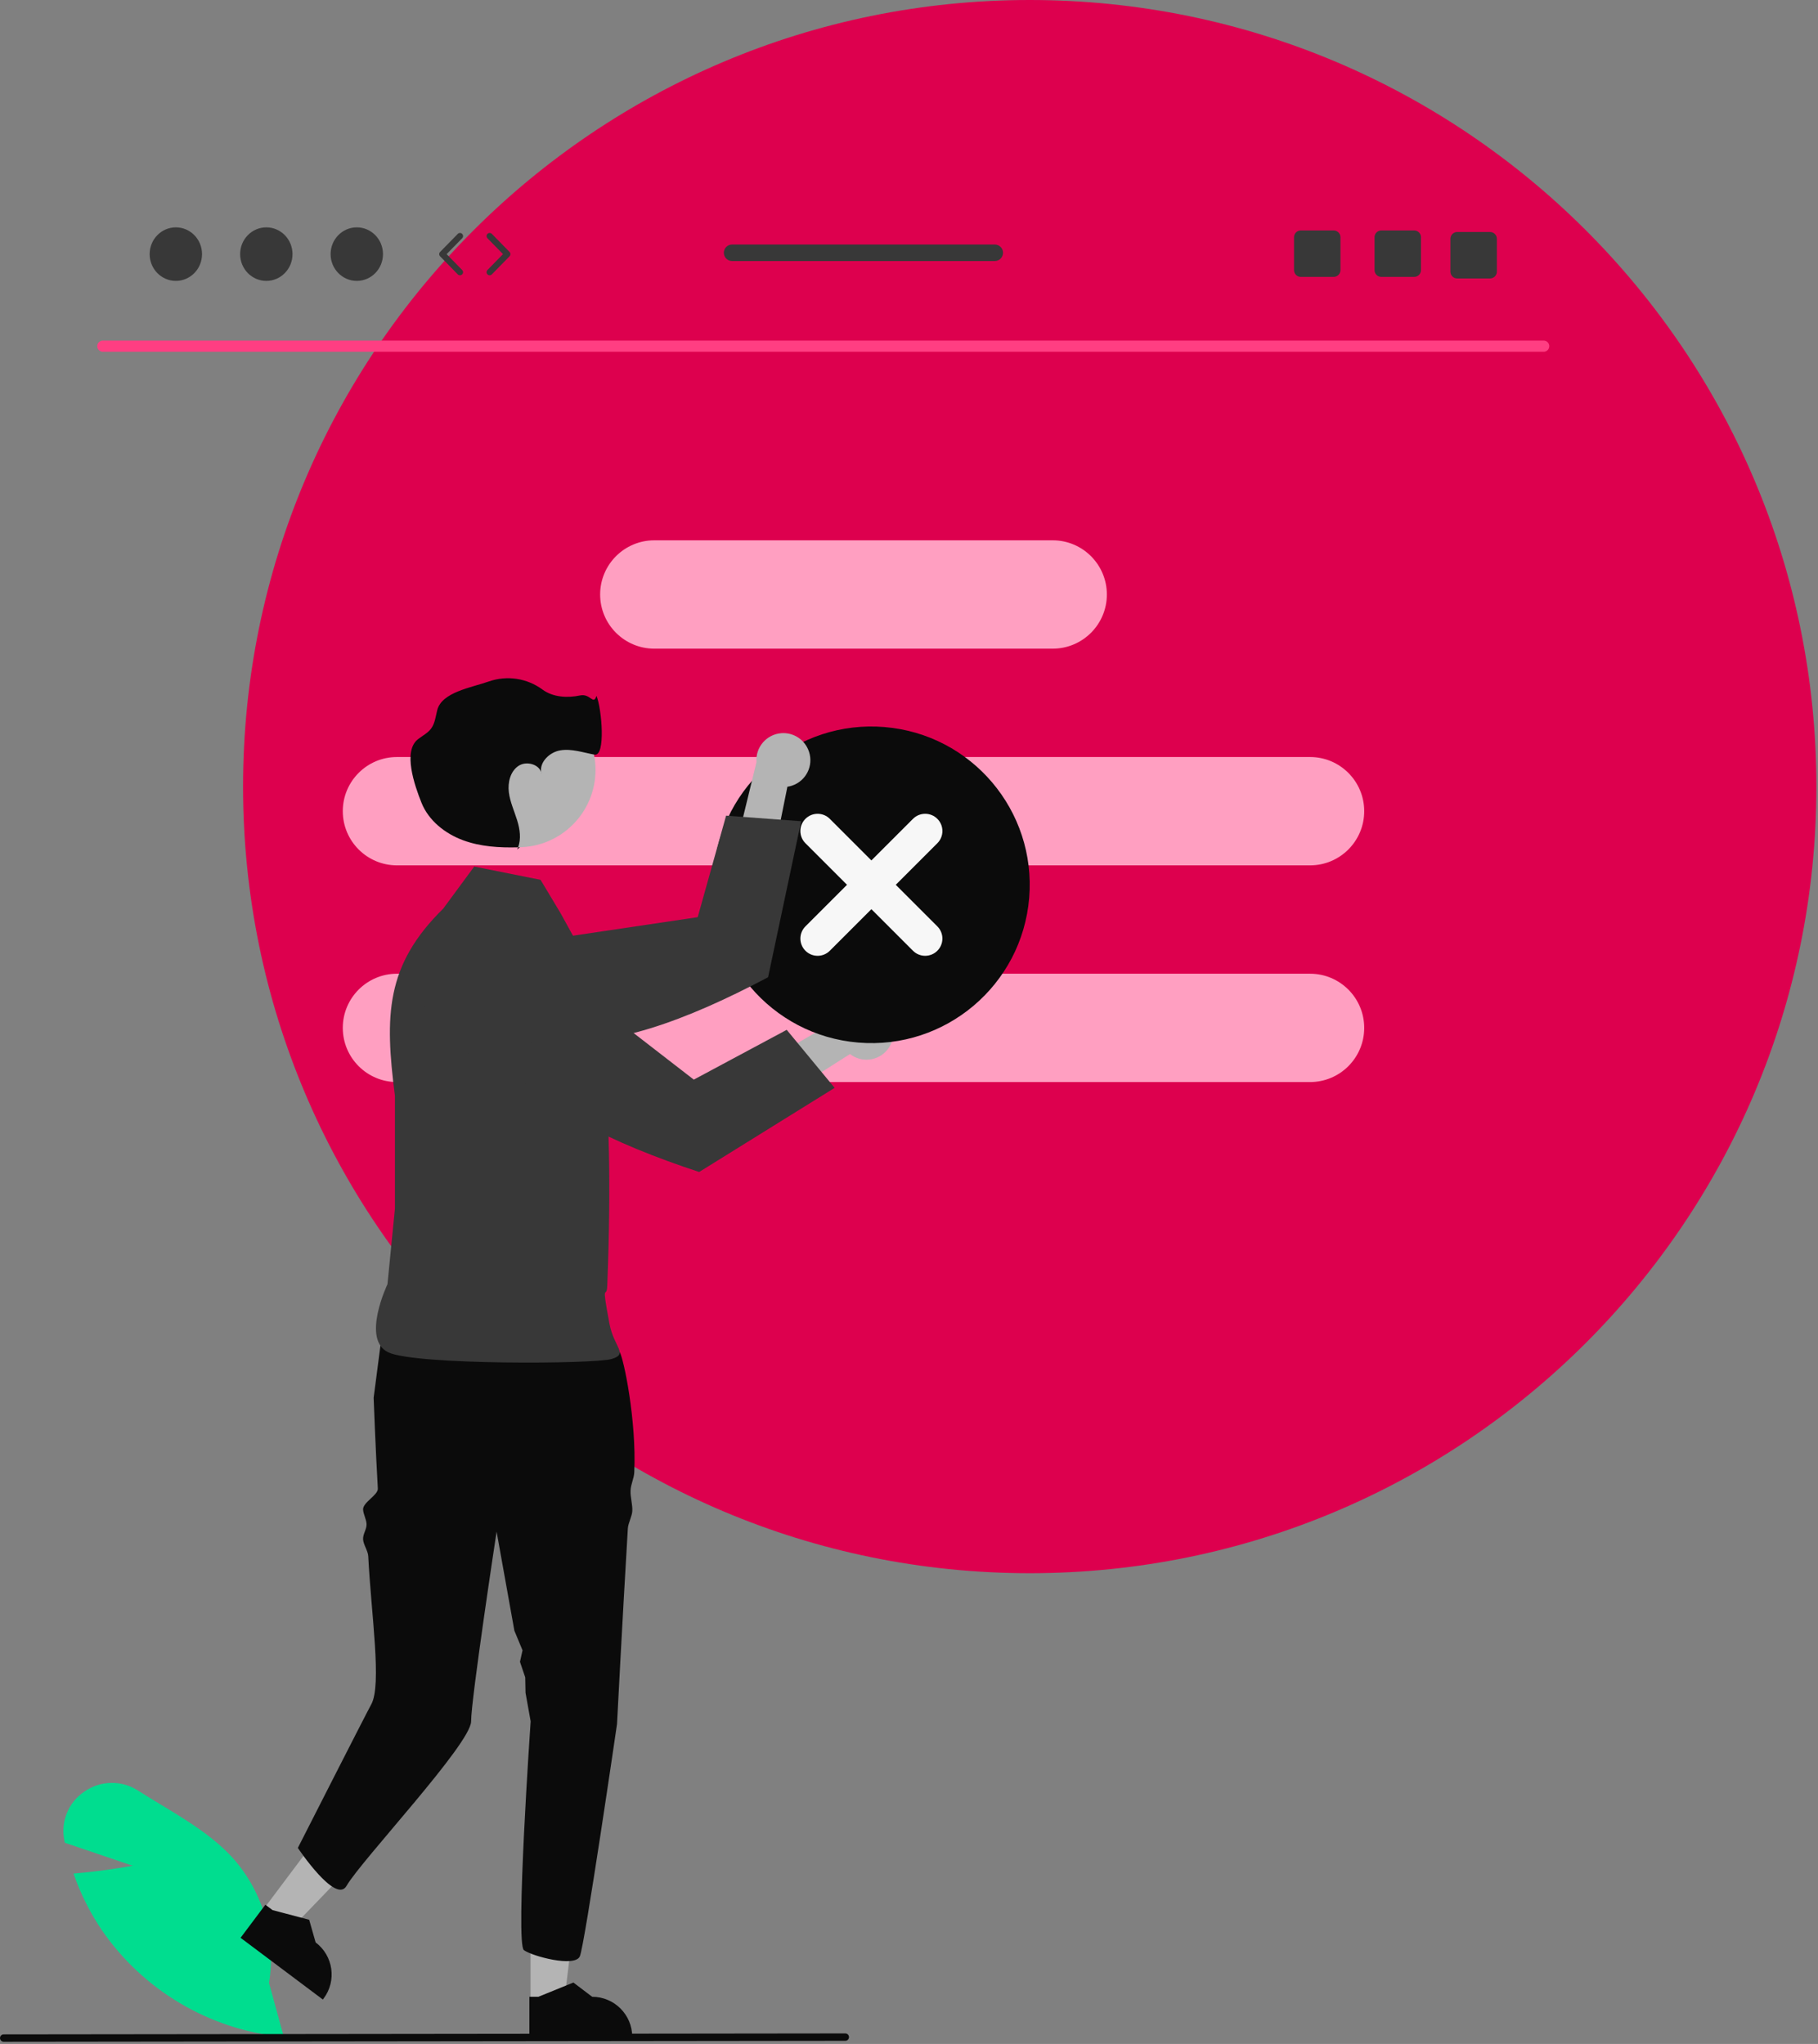 <svg width="587" height="660" viewBox="0 0 587 660" fill="none" xmlns="http://www.w3.org/2000/svg">
<rect x="0" y="0" width="587" height="660" fill="#808080" stroke="none"/>
<g clip-path="url(#clip0_108_1034)">
<path d="M332.479 508C472.759 508 586.479 394.28 586.479 254C586.479 113.72 472.759 -1.52588e-05 332.479 -1.52588e-05C192.198 -1.52588e-05 78.479 113.72 78.479 254C78.479 394.28 192.198 508 332.479 508Z" fill="#DD004E"/>
<path d="M498.464 113.588H33.171C32.173 113.567 31.381 112.741 31.403 111.743C31.423 110.775 32.203 109.996 33.171 109.975H498.464C499.461 109.997 500.253 110.823 500.232 111.82C500.211 112.788 499.431 113.568 498.464 113.588Z" fill="#FF3E82"/>
<path d="M339.893 174.473H211.268C201.606 174.473 193.774 182.305 193.774 191.966V191.966C193.774 201.627 201.606 209.459 211.268 209.459H339.893C349.554 209.459 357.386 201.627 357.386 191.966C357.386 182.305 349.554 174.473 339.893 174.473Z" fill="#FF9FC1"/>
<path d="M128.175 244.445H422.985C432.647 244.445 440.479 252.277 440.479 261.939C440.479 271.6 432.647 279.432 422.985 279.432H128.175C118.514 279.432 110.682 271.6 110.682 261.939C110.682 252.277 118.514 244.445 128.175 244.445Z" fill="#FF9FC1"/>
<path d="M128.175 314.418H422.985C432.647 314.418 440.479 322.25 440.479 331.911C440.479 341.573 432.647 349.404 422.985 349.404H128.175C118.514 349.404 110.682 341.573 110.682 331.911C110.682 322.25 118.514 314.418 128.175 314.418Z" fill="#FF9FC1"/>
<path d="M91.641 657.759L90.947 657.691C67.406 655.263 46.126 642.602 32.759 623.073C29.097 617.631 26.136 611.751 23.944 605.569L23.733 604.979L24.357 604.929C31.804 604.33 39.454 603.066 42.852 602.465L20.938 595.04L20.802 594.389C19.503 588.285 22.048 582.005 27.231 578.527C32.427 574.883 39.318 574.766 44.635 578.233C47.021 579.757 49.516 581.266 51.93 582.727C60.223 587.743 68.799 592.93 75.228 600.028C84.978 611.006 89.251 625.798 86.858 640.283L91.641 657.759Z" fill="#00DD8F"/>
<path d="M171.3 646.861L182.1 646.86L187.239 605.198L171.297 605.199L171.3 646.861Z" fill="#B4B4B4"/>
<path d="M170.919 658.128L204.134 658.127V657.707C204.133 650.567 198.345 644.78 191.206 644.779L185.138 640.176L173.818 644.78L170.919 644.78L170.919 658.128Z" fill="#0B0B0B"/>
<path d="M84.741 616.945L93.38 623.426L122.493 593.185L109.741 583.619L84.741 616.945Z" fill="#B4B4B4"/>
<path d="M77.674 625.73L104.243 645.662L104.496 645.326C108.78 639.614 107.624 631.511 101.913 627.226L99.821 619.903L88.004 616.792L85.685 615.052L77.674 625.73Z" fill="#0B0B0B"/>
<path d="M120.645 451.353C120.645 451.353 121.241 467.617 121.993 480.66C122.116 482.799 117.105 485.123 117.235 487.45C117.321 488.994 118.263 490.495 118.35 492.105C118.442 493.804 117.142 495.308 117.235 497.065C117.325 498.781 118.809 500.75 118.898 502.507C119.861 521.416 123.353 544.054 119.857 550.382C118.134 553.5 96.171 596.706 96.171 596.706C96.171 596.706 108.408 615.061 111.904 608.943C116.522 600.862 152.11 563.055 152.11 555.835C152.11 548.625 160.344 494.582 160.344 494.582L166.085 526.564L168.717 532.901L167.89 536.621L169.591 541.641L169.683 546.609L171.339 555.835C171.339 555.835 166.357 627.717 169.163 629.719C171.977 631.729 185.604 635.339 187.212 631.729C188.812 628.119 199.223 556.71 199.223 556.71C199.223 556.71 200.901 523.985 202.719 493.568C202.824 491.803 204.065 489.67 204.161 487.931C204.275 485.912 203.488 483.29 203.593 481.332C203.707 479.085 204.703 477.503 204.799 475.353C205.542 458.738 201.372 438.504 200.043 436.511C196.031 430.498 192.421 425.691 192.421 425.691C192.421 425.691 138.386 407.937 123.947 425.977L120.645 451.353Z" fill="#0B0B0B"/>
<path d="M174.538 284.104L153.117 279.82L143.121 293.386C124.468 311.727 124.187 327.914 127.517 353.86V390.275L125.107 414.687C125.107 414.687 116.575 432.533 125.375 436.687C134.174 440.842 191.973 440.488 197.492 438.829C203.01 437.171 198.227 435.135 196.778 427.405C194.056 412.886 195.876 419.889 196.064 415.267C198.749 348.953 192.493 321.729 191.858 314.573L180.964 294.814L174.538 284.104Z" fill="#383838"/>
<path d="M287.439 337.571C285.207 341.801 279.968 343.42 275.738 341.188C275.287 340.95 274.857 340.673 274.455 340.359L228.195 369.732L228.328 353.74L273.267 327.661C276.468 324.072 281.972 323.758 285.561 326.959C288.564 329.637 289.34 334.025 287.439 337.571Z" fill="#B4B4B4"/>
<path d="M157.625 302.624L152.358 302.066C147.492 301.561 142.717 303.646 139.779 307.557C138.653 309.041 137.845 310.74 137.404 312.549L137.401 312.563C136.08 318.009 138.152 323.715 142.659 327.044L160.849 340.456C173.614 357.704 197.606 369.148 225.747 378.445L269.49 351.279L254.018 332.54L224.015 348.62L179.417 314.096L179.391 314.075L162.417 303.139L157.625 302.624Z" fill="#383838"/>
<path d="M167.3 273.585C181.096 273.585 192.28 262.401 192.28 248.605C192.28 234.809 181.096 223.625 167.3 223.625C153.504 223.625 142.32 234.809 142.32 248.605C142.32 262.401 153.504 273.585 167.3 273.585Z" fill="#B4B4B4"/>
<path d="M167.877 273.59C167.676 273.597 167.474 273.602 167.272 273.607C167.186 273.831 167.093 274.053 166.985 274.271L167.877 273.59Z" fill="#0B0B0B"/>
<path d="M174.732 249.298C174.772 249.544 174.832 249.787 174.912 250.023C174.879 249.775 174.818 249.532 174.732 249.298Z" fill="#0B0B0B"/>
<path d="M192.599 224.694C191.57 227.887 190.653 223.837 187.27 224.566C183.201 225.442 178.467 225.141 175.134 222.647C170.17 219.004 163.736 218.023 157.911 220.022C152.21 222.039 142.658 223.461 141.172 229.323C140.656 231.361 140.451 233.573 139.199 235.262C138.104 236.738 136.377 237.58 134.933 238.717C130.055 242.554 133.783 253.456 136.092 259.217C138.4 264.978 143.695 269.174 149.517 271.324C155.15 273.404 161.263 273.77 167.272 273.607C168.317 270.896 167.866 267.766 167.003 264.956C166.07 261.914 164.687 258.978 164.297 255.82C163.907 252.662 164.764 249.074 167.412 247.31C169.846 245.688 173.807 246.676 174.732 249.298C174.192 246.02 177.513 242.847 180.938 242.289C184.614 241.69 188.29 243.018 191.956 243.678C195.622 244.339 194.321 228.905 192.599 224.694Z" fill="#0B0B0B"/>
<path d="M332.304 289.927C334.633 261.79 313.712 237.093 285.575 234.765C257.438 232.436 232.741 253.357 230.413 281.494C228.084 309.631 249.005 334.328 277.142 336.656C305.279 338.985 329.976 318.064 332.304 289.927Z" fill="#0B0B0B"/>
<path d="M294.787 264.411L281.358 277.839L267.93 264.411C265.756 262.237 262.232 262.237 260.058 264.411C257.885 266.584 257.885 270.109 260.058 272.282L273.487 285.711L260.058 299.139C257.887 301.315 257.89 304.839 260.066 307.011C262.239 309.179 265.757 309.179 267.93 307.011L281.358 293.582L294.787 307.011C296.962 309.182 300.487 309.179 302.658 307.003C304.827 304.83 304.827 301.312 302.658 299.139L289.23 285.711L302.658 272.282C304.832 270.109 304.832 266.584 302.658 264.411C300.485 262.237 296.96 262.237 294.787 264.411Z" fill="#F7F7F7"/>
<path d="M261.214 242.744C262.721 247.283 260.262 252.185 255.723 253.692C255.239 253.852 254.742 253.97 254.237 254.043L243.407 307.76L231.959 296.592L244.251 246.11C243.878 241.316 247.461 237.126 252.256 236.753C256.267 236.44 259.971 238.917 261.214 242.744Z" fill="#B4B4B4"/>
<path d="M146.125 312.225L142.076 315.639C138.343 318.801 136.542 323.689 137.33 328.518C137.621 330.357 138.288 332.117 139.288 333.687L139.296 333.7C142.311 338.423 147.863 340.878 153.386 339.931L175.656 336.089C196.941 338.819 221.808 329.429 248 315.558L258.679 265.186L234.446 263.378L225.278 296.16L169.49 304.442L169.457 304.446L149.814 309.124L146.125 312.225Z" fill="#383838"/>
<path d="M272.937 658.99L1.187 659.298C0.529 659.296 -0.002 658.761 6.38126e-06 658.103C0.002 657.449 0.532 656.919 1.187 656.916L272.937 656.609C273.594 656.611 274.126 657.146 274.124 657.804C274.122 658.458 273.591 658.988 272.937 658.99Z" fill="#0B0B0B"/>
<path d="M56.777 90.703C61.447 90.703 65.234 86.833 65.234 82.058C65.234 77.284 61.447 73.413 56.777 73.413C52.106 73.413 48.32 77.284 48.32 82.058C48.32 86.833 52.106 90.703 56.777 90.703Z" fill="#383838"/>
<path d="M85.991 90.703C90.661 90.703 94.447 86.833 94.447 82.058C94.447 77.284 90.661 73.413 85.991 73.413C81.32 73.413 77.534 77.284 77.534 82.058C77.534 86.833 81.32 90.703 85.991 90.703Z" fill="#383838"/>
<path d="M115.204 90.703C119.875 90.703 123.661 86.833 123.661 82.058C123.661 77.284 119.875 73.413 115.204 73.413C110.534 73.413 106.748 77.284 106.748 82.058C106.748 86.833 110.534 90.703 115.204 90.703Z" fill="#383838"/>
<path d="M148.516 88.891C148.256 88.891 147.997 88.79 147.801 88.59L142.095 82.757C141.715 82.369 141.715 81.748 142.095 81.359L147.801 75.526C148.188 75.132 148.822 75.126 149.215 75.511C149.61 75.897 149.617 76.53 149.231 76.925L144.209 82.058L149.231 87.192C149.617 87.586 149.61 88.22 149.215 88.606C149.021 88.796 148.768 88.891 148.516 88.891Z" fill="#383838"/>
<path d="M158.104 88.891C157.852 88.891 157.599 88.796 157.405 88.606C157.01 88.22 157.003 87.587 157.389 87.192L162.411 82.058L157.389 76.925C157.003 76.53 157.01 75.897 157.405 75.511C157.799 75.124 158.433 75.131 158.819 75.526L164.525 81.359C164.905 81.748 164.905 82.369 164.525 82.757L158.819 88.59C158.623 88.79 158.364 88.891 158.104 88.891Z" fill="#383838"/>
<path d="M456.614 74.414H446.004C444.794 74.414 443.814 75.394 443.814 76.604V87.224C443.814 88.434 444.794 89.414 446.004 89.414H456.614C457.824 89.414 458.814 88.434 458.814 87.224V76.604C458.814 75.394 457.824 74.414 456.614 74.414Z" fill="#383838"/>
<path d="M430.614 74.414H420.004C418.794 74.414 417.814 75.394 417.814 76.604V87.224C417.814 88.434 418.794 89.414 420.004 89.414H430.614C431.824 89.414 432.814 88.434 432.814 87.224V76.604C432.814 75.394 431.824 74.414 430.614 74.414Z" fill="#383838"/>
<path d="M481.114 74.914H470.504C469.294 74.914 468.314 75.894 468.314 77.104V87.724C468.314 88.934 469.294 89.914 470.504 89.914H481.114C482.324 89.914 483.314 88.934 483.314 87.724V77.104C483.314 75.894 482.324 74.914 481.114 74.914Z" fill="#383838"/>
<path d="M321.192 78.954H236.382C234.902 78.954 233.712 80.154 233.712 81.624C233.712 83.094 234.902 84.294 236.382 84.294H321.192C322.662 84.294 323.862 83.094 323.862 81.624C323.862 80.154 322.662 78.954 321.192 78.954Z" fill="#383838"/>
</g>
<defs>
<clipPath id="clip0_108_1034">
<rect width="586.479" height="659.298" fill="white"/>
</clipPath>
</defs>
</svg>
